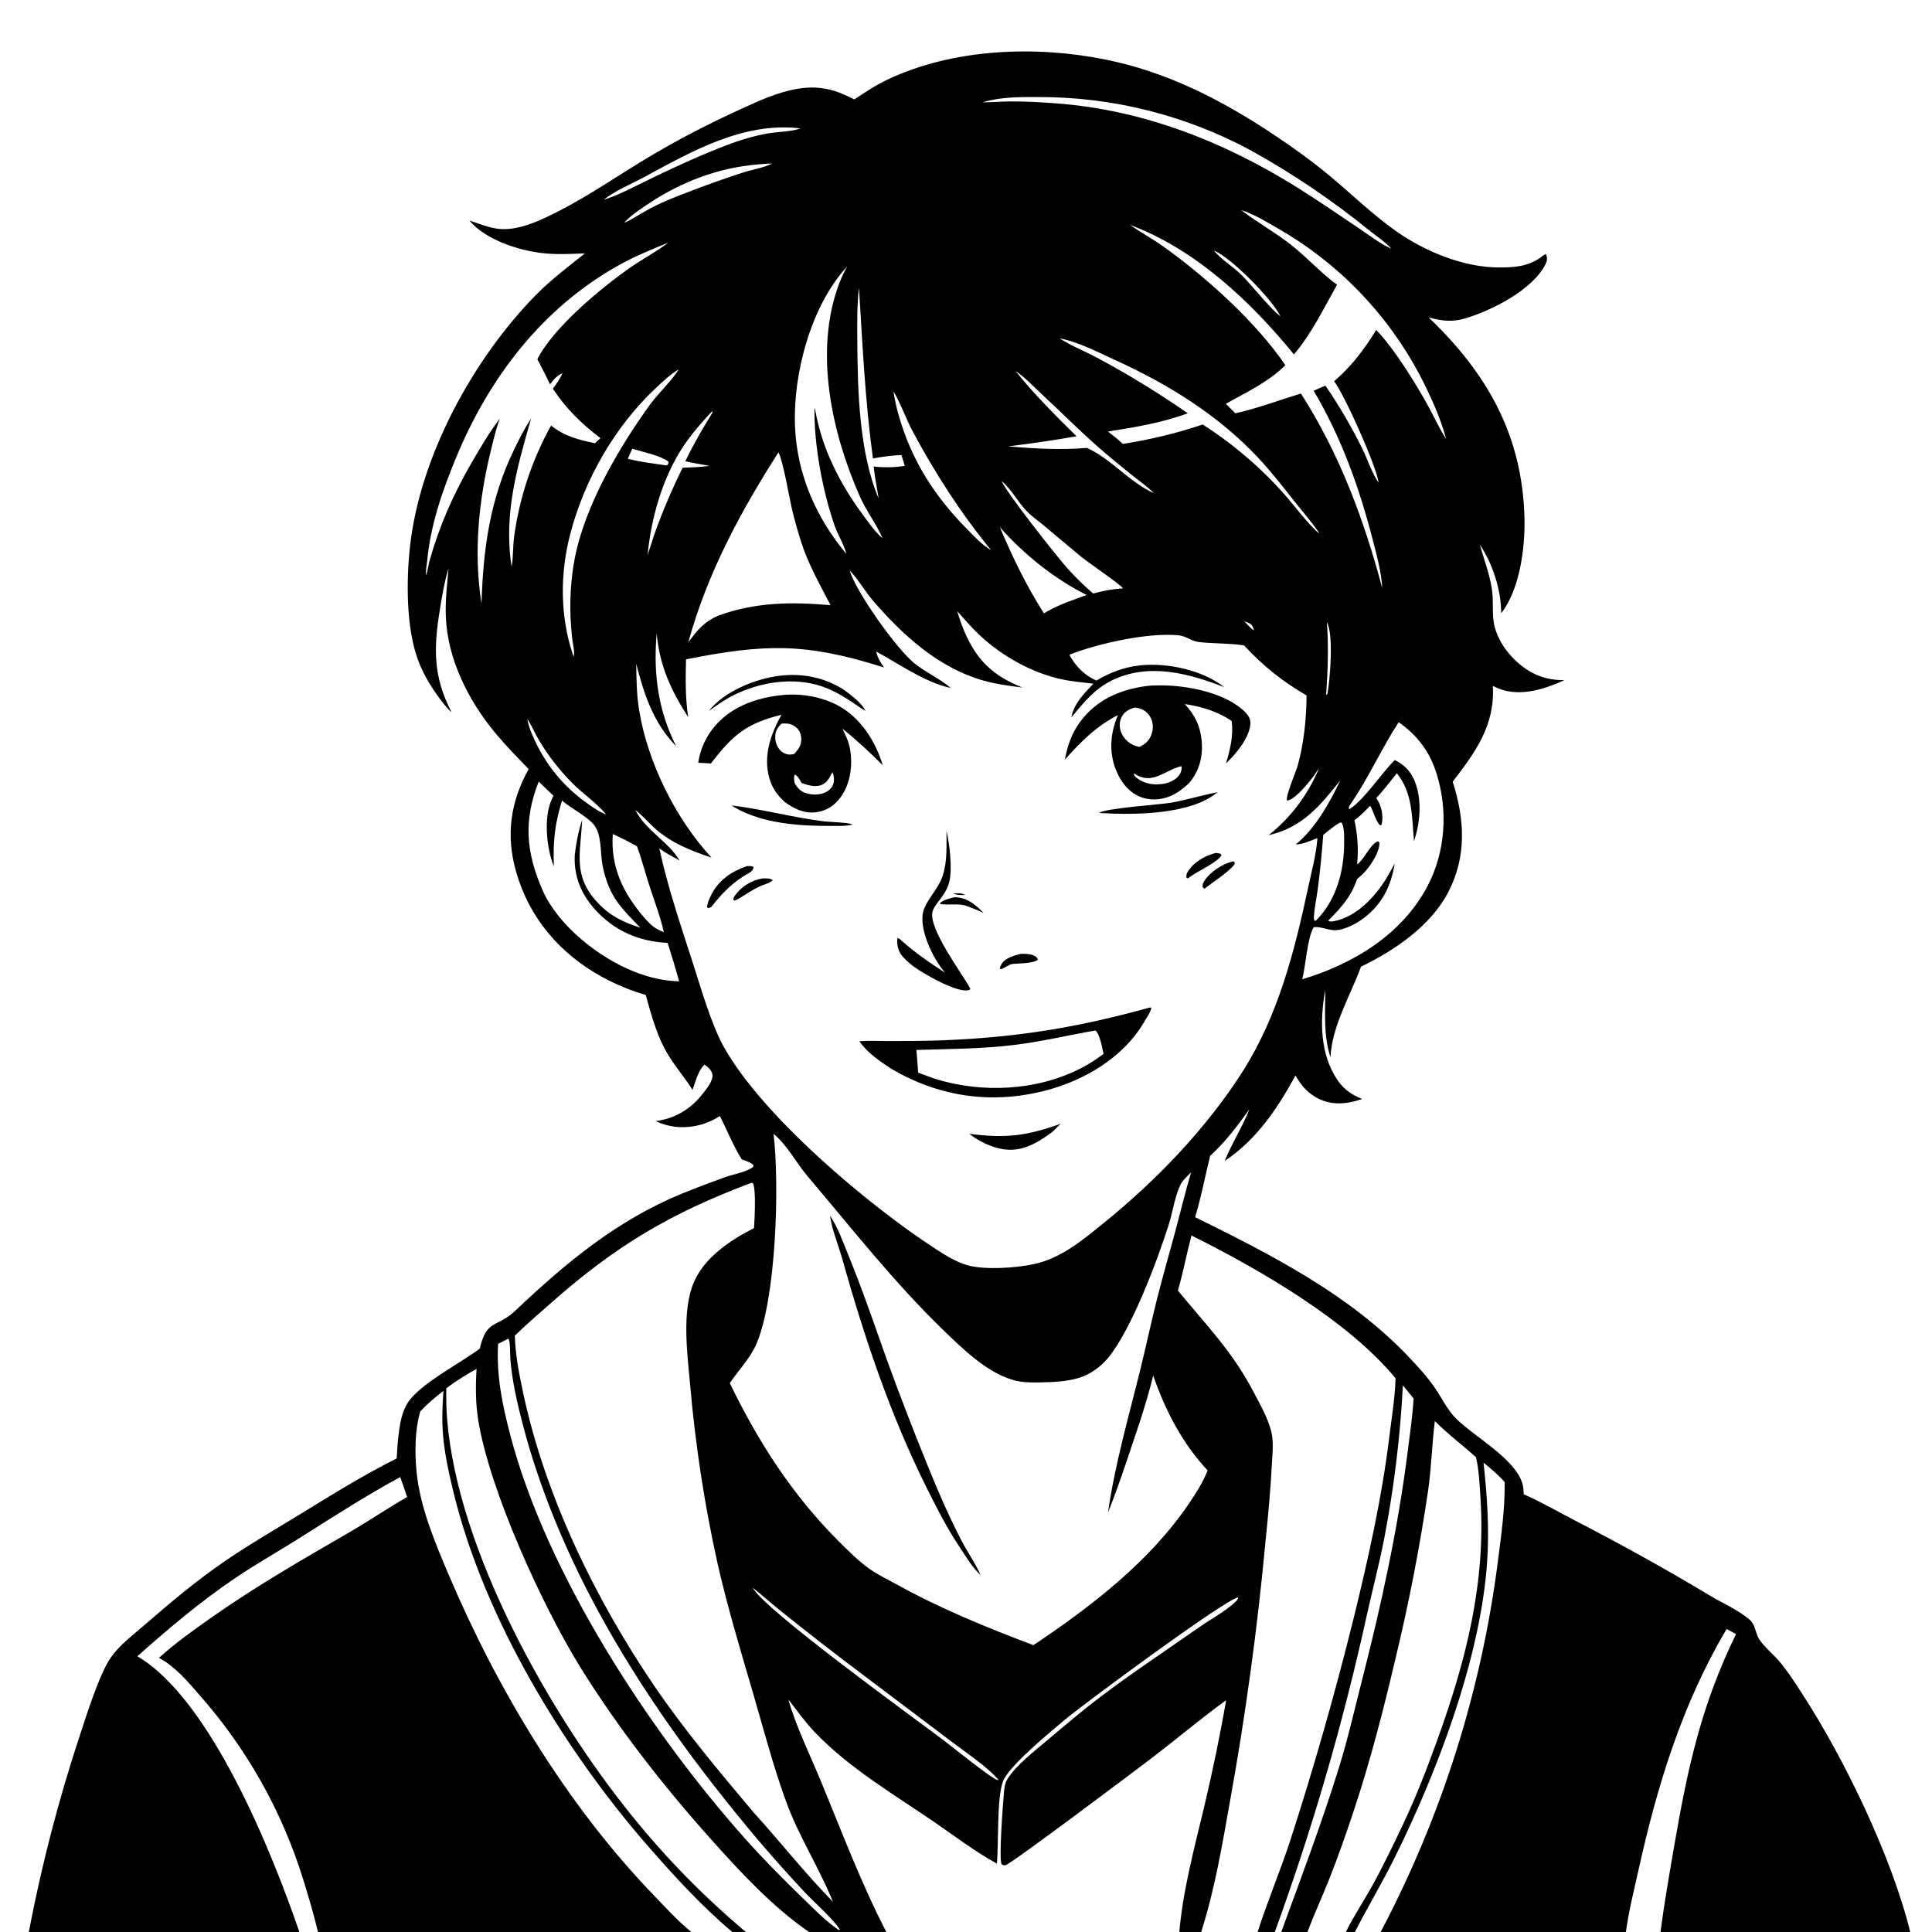 <?xml version="1.0" encoding="utf-8" ?><svg xmlns="http://www.w3.org/2000/svg" xmlns:xlink="http://www.w3.org/1999/xlink" width="1024" height="1024" viewBox="0 0 1024 1024"><path fill="white" d="M0 0L0 1024L1024 1024L1024 0L0 0Z"/><path d="M248.76 116.886C253.594 118.428 258.409 120.449 263.449 121.194C274.394 122.812 287.163 116.51 296.614 111.642C312.616 103.399 327.096 93.341 342.453 84.084C358.357 74.497 375.38 65.701 392.268 57.997C401.852 53.624 411.762 48.982 422.202 47.144C429.028 45.942 435.673 46.123 442.307 48.211C445.961 49.361 449.412 50.996 452.84 52.686C458.585 48.85 464.292 45.055 470.559 42.099C505.17 25.771 548.321 24.062 585.437 31.465C618.554 38.071 647.361 52.89 675.225 71.439C685.466 78.257 695.561 85.522 705.011 93.405C716.59 103.063 727.599 113.797 739.926 122.505C755.241 133.324 775.906 141.828 794.782 141.765C802.584 141.738 809.415 141.297 816.114 136.777C817.036 136.155 818.402 134.712 819.49 134.805C820.181 136.785 820.093 138.136 819.154 140.024C812.374 153.652 790.491 164.659 776.425 168.81C769.535 170.843 763.948 170.04 757.195 168.237C788.145 197.795 806.862 230.581 807.998 274.389C808.406 290.11 805.611 312.248 795.661 325.049C795.668 312.592 791.17 298.909 784.284 288.551L783.882 287.771L783.511 287.002L783.882 287.771L784.284 288.551C786.516 296.341 789.43 304.015 790.712 312.046C791.587 317.527 790.915 322.99 791.512 328.434C792.757 339.784 801.683 350.686 811.382 356.158C817.042 359.35 822.711 360.523 829.198 360.506C818.918 365.136 806.39 369.284 795.182 365.266C793.833 364.782 792.514 364.132 791.218 363.522C792.534 384.139 781.967 398.821 769.952 414.302C776.281 434.167 777.508 453.674 767.651 472.771C758.376 490.738 739.109 503.805 721.367 512.336C715.7 527.781 705.833 544.013 705.198 560.487C701.348 548.376 702.466 537.105 702.405 524.677C699.528 540.556 699.432 558.662 708.967 572.558C712.376 577.525 716.48 580.269 721.982 582.48C714.292 585.174 706.193 586.047 698.638 582.231C693.13 579.449 689.598 575.255 686.616 570.032C677.197 587.426 665.913 604.193 649.123 615.298C652.968 605.877 658.474 597.328 662.224 587.919C655.84 596.709 649.528 605.277 641.404 612.586C638.745 623.436 636.662 634.418 633.442 645.128C673.639 664.931 715.353 686.173 746.585 719.121C751.487 724.293 756.399 729.598 760.439 735.485C764.232 741.012 767.114 747.331 771.943 752.062C781.639 761.564 802.728 773.027 806.815 786.006C807.41 787.893 807.511 790.023 807.602 791.993C816.902 796.068 825.816 801.259 834.835 805.927C859.087 818.479 882.732 831.529 906.134 845.599C912.9 849.667 921.364 853.341 927.306 858.432C928.472 859.43 929.243 860.728 929.812 862.138C930.651 864.217 931.12 866.809 932.323 868.69C934.97 872.827 939.605 876.521 942.857 880.295C947.458 885.635 951.442 891.945 955.277 897.858C977.711 932.452 1002.71 984.226 1012.45 1024L880.087 1024C882.186 1008.12 884.919 992.444 887.658 976.672C894.738 935.917 901.89 903.536 920.124 866.106L915.168 863.381C891.674 902.921 878.338 946.39 868.464 991.035C866.059 1001.91 863.225 1012.96 861.764 1024L731.768 1024C764.119 962.713 785.176 896.103 793.932 827.357C795.691 813.649 797.736 799.38 797.495 785.535C794.172 781.703 790.21 778.418 786.295 775.215C788.236 792.673 789.412 810.399 788.203 827.957C784.691 878.933 761.757 939.226 739.085 984.845C732.501 998.092 724.849 1010.82 718.119 1024L713.334 1024C717.353 1015.79 722.591 1007.99 727.041 999.987C733.11 989.074 738.552 977.69 743.89 966.399C750.787 951.809 756.526 936.843 761.995 921.673C777.047 879.917 787.586 838.692 784.685 794.036C784.22 786.869 783.939 779.401 782.311 772.383C775.103 765.792 767.398 760.187 760.498 753.171C758.988 765.46 758.654 777.829 756.914 790.144C752.451 820.344 746.615 850.325 739.423 879.993C733.082 906.905 726.235 933.538 717.504 959.794C713.405 972.12 709.115 984.461 704.298 996.523C700.623 1005.72 696.474 1014.73 692.961 1024L679.099 1024C689.657 995.131 700.409 966.63 709.557 937.247C714.399 921.698 717.998 905.76 722.03 889.992C732.135 850.475 740.824 810.777 745.982 770.292C747.212 760.642 748.642 750.944 749.247 741.235L743.567 734.279C742.148 761.541 738.838 788.673 733.662 815.477C731.029 828.854 727.591 842.101 724.591 855.402C712.076 912.633 695.731 968.959 675.666 1024L666.562 1024C671.744 1007.78 678.446 992.006 683.764 975.822C696.343 936.953 707.557 897.656 717.385 858.002C725.271 825.852 732.446 793.822 736.447 760.915C737.666 750.89 739.42 740.594 739.67 730.517C714.279 699.699 667.005 672.497 631.506 654.831C628.947 664.531 627.099 674.402 624.311 684.046C639.188 702.084 653.261 716.444 664.278 737.509C668.004 744.634 673.381 753.817 674.347 761.815C674.935 766.684 674.313 771.958 674.067 776.855C673.404 790.065 672.138 803.083 670.814 816.237C666.551 862.379 660.294 908.315 652.059 953.916C647.709 978.314 644.123 1000.24 636.675 1024L625.066 1024C626.996 1001.66 633.077 979.356 638.249 957.59C642.669 938.99 646.625 920.006 649.87 901.16C636.645 910.71 624.215 921.262 611.277 931.164C603.456 937.151 535.975 987.927 533.02 988.555C531.939 988.785 531.724 988.596 530.831 988.065C529.38 984.352 531.614 955.866 532.086 950.257C532.312 947.563 532.648 944.964 534.138 942.639C538.721 935.487 548.674 927.767 555.248 922.232C564.529 914.419 573.815 906.491 583.5 899.184C600.55 886.321 618.438 874.475 635.939 862.231C641.839 858.103 648.928 854.373 654.21 849.559C655.167 848.688 656.175 847.917 656.254 846.603C648.984 847.975 574.354 903.104 564.148 911.708C557.014 917.724 534.382 936.237 531.53 944.32C528.277 953.541 529.346 976.599 528.396 987.745C516.745 981.439 505.566 972.788 494.606 965.316C473.235 950.747 449.573 936.746 431.653 917.882C426.552 912.512 422.427 906.584 417.87 900.788L417.604 900.503L417.87 900.788C421.319 913.653 429.999 931.712 435.221 944.366C446 970.488 456.81 999.094 469.788 1024L428.792 1024C409.245 1010.53 392.033 991.853 376.276 974.202C351.241 946.157 327.552 915.785 307.695 883.837C287.56 851.443 259.63 790.235 253.524 753.02C252.01 743.789 252.052 734.828 252.579 725.535C247.157 728.571 241.46 732.043 236.561 735.863C236.456 741.43 236.552 746.944 237.01 752.495C242.768 822.266 291.39 908.562 334.823 962.261C353.441 985.28 372.772 1004.94 395.309 1024L388.12 1024C371.786 1010.18 357.238 994.299 343.202 978.184C298.462 926.817 256.524 857.532 240.359 790.91C237.912 780.829 235.649 770.697 234.798 760.336C234.161 752.58 234.492 744.964 235.021 737.223C230.626 740.517 226.57 744.055 222.777 748.03C219.842 757.857 219.806 769.726 220.769 779.847C222.564 798.706 230.501 817.44 237.859 834.758C263.593 895.33 300.113 956.196 345.771 1003.74C352.424 1010.67 358.979 1017.9 366.413 1024L168.55 1024C166.246 1014.39 163.394 1004.76 160.45 995.321C149.24 959.567 130.624 926.574 105.814 898.494C99.594 891.319 92.731 883.162 84.24 878.711C92.869 870.896 102.316 864.185 111.816 857.496C135.774 840.626 160.255 826.598 185.561 811.922C195.787 805.991 205.544 799.3 215.813 793.441L212.14 782.871C193.859 792.79 176.439 804.027 158.869 815.133C147.55 822.287 135.861 828.838 124.762 836.346C106.449 848.734 89.295 863.143 72.807 877.853C111.919 900.816 144.504 982.669 158.68 1024L15.262 1024C22.009 988.672 31.059 953.822 42.355 919.675C45.81 909.25 52.797 886.804 58.962 878.192C63.626 871.676 71.1 866.068 77.142 860.816C90.476 849.225 103.991 837.904 118.561 827.873C131.941 818.661 146.211 810.464 160.057 801.964C176.657 791.774 192.81 781.76 210.241 773.011C210.509 768.091 210.816 763.194 211.523 758.312C212.277 753.115 213.289 747.81 216.217 743.345C222.756 733.375 244.009 722.514 254.288 714.811C258.029 698.809 263.219 704.087 273.194 694.637C300.053 669.193 327.007 646.79 361.645 632.546C369.12 629.536 376.653 626.673 384.241 623.959C388.284 622.514 395.324 621.182 398.593 618.909C399.45 618.313 399.181 618.659 399.357 617.564C397.822 615.96 395.2 615.3 393.151 614.518C388.692 607.37 385.371 599.084 381.591 591.525C378.971 593.123 376.408 594.488 373.49 595.472C364.947 598.351 355.697 598.169 347.566 594.179C357.372 592.94 365.613 588.184 371.826 580.489C373.838 577.997 378.291 572.784 377.586 569.396C377.134 567.225 375.188 565.425 373.392 564.285C370.089 567.243 368.572 573.528 367.039 577.638C363.476 571.969 359.116 566.789 355.45 561.176C348.546 550.608 345.618 539.353 342.247 527.362C334.077 524.975 326.194 521.696 318.743 517.583C296.672 505.365 280.525 486.488 273.561 462.114C268.032 442.762 270.495 425.062 280.199 407.598C274.341 401.592 268.458 395.579 263.062 389.149C248.459 371.753 237.186 349.693 236.294 326.643C235.967 318.219 236.974 309.75 237.717 301.37C237.66 301.545 237.599 301.719 237.545 301.895C235.459 308.713 234.289 316.063 233.143 323.099C229.786 343.702 229.533 358.658 239.364 377.526C237.925 376.291 236.725 374.947 235.542 373.471C229.804 366.31 224.719 358.408 221.531 349.763C215.233 332.683 215.317 307.824 217.299 289.743C222.534 242.004 250.585 190.496 283.904 156.481C291.899 148.319 301.128 141.398 310.042 134.28C303.377 134.57 296.571 134.916 289.916 134.394C276.444 133.338 257.782 127.542 248.76 116.886ZM320.041 105.763L319.502 105.998L320.041 105.763C326.376 104.318 340.645 96.702 347.257 93.551C359.673 87.635 372.3 81.838 385.15 76.935C392.294 74.209 399.273 72.128 406.805 70.744C411.564 69.87 420.264 69.766 424.215 68.03C394.042 64.547 367.163 79.951 341.562 93.789C334.657 97.521 326.211 100.998 320.041 105.763ZM657.503 111.095L657.805 111.338L658.171 111.62C666.771 118.146 676.244 123.38 684.751 130.13C692.706 136.441 700.959 145.433 708.655 150.908C701.558 163.554 695.224 176.709 685.831 187.857C662.927 159.773 633.402 131.955 598.861 119.179C604.666 123.203 610.884 126.565 616.636 130.674C639.208 146.799 665.596 170.559 681.285 193.544C671.787 202.861 661.079 207.587 649.735 214.022L654.778 219.071C666.705 216.371 677.874 212.126 689.522 208.573C710.035 240.607 722.863 275.204 732.638 311.747C732.172 303.226 729.704 294.332 727.576 286.078C720.419 258.321 710.936 231.853 696.272 207.105C698.343 206.187 700.403 205.19 702.553 204.471C709.816 215.09 716.32 226.208 722.016 237.744C724.891 243.535 727.059 250.65 730.732 255.917L730.947 256.498L730.732 255.917C729.459 246.791 712.875 209.803 707.124 202.068C716.541 193.91 722.893 185.417 729.416 174.916C738.568 184.14 750.527 203.48 757.029 215.317C760.179 221.051 762.899 227.242 766.508 232.683C763.35 220.991 757.908 209.145 752.302 198.413C735.037 165.955 708.914 139.065 676.97 120.867C670.84 117.355 664.576 113.455 657.805 111.338L657.503 111.095ZM330.794 118.171L330.511 118.414L330.794 118.171C335.74 115.953 340.383 112.679 345.22 110.164C352.007 106.634 359.014 103.951 366.154 101.258C375.257 97.745 384.453 94.479 393.734 91.466C398.658 89.892 404.756 88.951 409.317 86.667C406.869 86.693 404.397 86.937 401.956 87.132C380.341 88.864 360.285 96.649 342.413 108.83C338.409 111.56 333.946 114.469 330.794 118.171ZM521.467 54.043L520.987 54.237C525.8 54.234 530.615 53.792 535.437 53.759C543.63 53.703 551.906 54.19 560.074 54.807C606.203 58.293 648.995 75.214 687.973 99.623C699.088 106.584 709.899 114.075 720.801 121.366C725.952 124.811 731.405 129.09 737.045 131.659C737.183 131.721 737.322 131.78 737.461 131.84L738.483 132.516L738.997 132.886L738.483 132.516L737.461 131.84C734.375 128.304 729.6 125.211 725.916 122.264C706.098 106.147 684.885 91.825 662.528 79.468C628.01 60.951 589.426 51.318 550.255 51.438C540.841 51.411 530.537 51.346 521.467 54.043ZM642.503 132.107L643.246 132.336L643.399 132.753C647.249 137.65 653.422 141.118 657.874 145.58C664.172 151.891 672.474 162.79 678.719 167.733L679.062 168.129L679.728 169.222L679.997 169.411L679.728 169.222L679.062 168.129L678.719 167.733C674.403 158.769 652.866 136.758 643.399 132.753L643.246 132.336L642.503 132.107ZM561.003 179.066L561.551 179.315C568.041 183.479 575.581 186.373 582.387 190.09C598.649 198.841 614.4 208.513 629.561 219.057C615.865 224.112 601.579 226.448 587.222 228.734C589.936 230.827 592.684 232.856 595.102 235.294C609.719 232.977 623.438 229.731 637.457 224.992C653.532 235.267 668.104 247.722 680.757 262C685.452 267.277 694.303 279.058 699.263 282.744L699.589 283.096L700.109 283.696L701.024 284.972L701.679 285.698L702.077 286.151L702.676 286.973L702.077 286.151L701.679 285.698L701.024 284.972C700.797 284.529 700.409 284.096 700.109 283.696L699.589 283.096L699.263 282.744C698.815 281.952 698.9 282.047 698.487 281.462C694.455 275.748 689.785 270.428 685.454 264.936C679.459 257.334 673.438 249.634 666.809 242.565C645.662 220.014 619.282 203.709 591.328 190.95C582.221 186.794 571.446 181.166 561.551 179.315L561.003 179.066ZM360 195.5L359.666 195.809C355.295 198.375 351.191 202.336 347.486 205.804C325.824 226.075 309.695 254.366 302.237 283.046C296.84 303.801 296.763 326.026 303.484 346.515L304.063 348.026C304.752 345.677 303.608 341.214 303.31 338.709C301.644 324.712 301.932 309.888 304.611 296.05C310.068 267.859 327.874 237.526 344.522 214.426C348.179 209.352 357.265 200.344 359.666 195.809L360 195.5L360.498 195.002L360 195.5ZM538.076 196.502L538.334 196.709C546.995 207.795 560.358 221.203 570.57 231.234C558.562 233.342 546.5 235.124 534.396 236.578C548.436 237.802 562.011 238.586 576.094 237.393C589.062 243.221 598.495 255.538 611.509 261.358C611.811 261.57 612.146 261.861 612.485 262.003L612.997 262.451L612.485 262.003L611.509 261.358C608.359 257.983 604.181 255.205 600.577 252.315C594.084 247.107 587.564 241.818 581.336 236.293C571.263 227.359 561.657 217.741 551.783 208.572C547.526 204.618 543.167 199.923 538.334 196.709L538.076 196.502ZM298.162 197.757C295.194 199.084 293.46 201.16 291.527 203.706C289.443 199.19 287.037 194.819 284.801 190.377C293.479 173.31 319.39 151.86 335.177 141.056C341.43 136.776 348.31 133.2 354.274 128.546C345.725 132.113 337.041 135.564 328.915 140.041C287.783 162.705 259.346 199.876 241.647 242.77C234.362 260.427 228.165 278.323 226.389 297.451C226.182 299.683 225.47 302.825 225.915 304.99C226.663 302.291 227.01 299.533 227.773 296.839C233.021 278.319 240.354 261.882 249.953 245.238C254.661 237.213 259.248 229.267 264.923 221.874C262.895 227.237 261.633 232.848 260.26 238.406C253.746 264.763 250.878 292.955 255.217 319.928C256.071 290.977 259.688 264.57 272.503 238.228C275.181 232.723 278.049 226.963 281.478 221.895C273.971 247.965 266.797 272.92 271.186 300.388L271.292 299.698C272.049 294.586 271.833 289.408 272.519 284.3C275.348 263.671 281.981 243.746 292.08 225.537C298.983 231.125 306.767 233.174 315.337 234.914L318.272 232.221C308.233 224.655 299.986 216.557 293.039 206.013C294.921 203.513 296.904 200.62 298.162 197.757L298.396 197.565L298.162 197.757ZM530.003 253.584L530.816 254.243L530.918 254.927C532.618 260.136 560.161 294.965 565.697 301.173C569.994 305.993 574.535 310.375 579.422 314.588C584.21 313.268 588.904 312.305 593.865 311.948C594.26 311.99 594.797 311.865 595.195 311.816C593.951 309.817 576.794 298.155 573.247 295.254C566.565 289.786 560.018 284.152 553.386 278.624C550.288 276.04 546.696 273.606 543.941 270.674C539.299 265.733 536.07 259.43 530.918 254.927L530.816 254.243L530.003 253.584ZM431.696 216.219C432.035 217.093 431.984 216.819 432.117 217.557C435.88 238.332 445.217 256.496 457.692 273.34C460.729 277.44 463.828 281.949 467.743 285.252L467.991 285.498L467.743 285.252C467.689 285.124 467.636 284.995 467.58 284.867C464.329 277.452 459.184 270.893 455.859 263.401C440.767 229.388 431.237 185.942 444.85 150.11C446.024 147.048 447.423 144.076 449.034 141.22C429.752 162.084 420.274 198.107 421.364 225.899C422.356 251.205 432.459 274.353 448.658 293.653L448.886 293.998L448.658 293.653C447.19 288.309 443.994 283.373 442.183 278.108C435.904 259.858 431.364 235.371 431.696 216.219ZM473.575 207.499C474.201 211.712 475.105 215.878 476.281 219.971C483.058 243.849 495.187 262.894 512.6 280.471C516.406 284.313 520.587 288.95 525.305 291.589L525.497 291.88L525.305 291.589C509.205 271.966 495.843 251.14 483.808 228.776C480.321 222.297 477.565 214.286 474.081 208.344L473.575 207.499ZM450.094 302.002L450.305 302.305C453.875 314.061 475.069 343.708 484.469 351.409C490.431 356.293 498.425 359.832 503.926 364.666C489.95 361.576 476.792 351.976 464.309 345.307L464.119 345.091L464.309 345.307C465.209 348.565 466.546 351.115 468.582 353.799C427.081 340.581 405.557 341.179 363.605 349.454C363.36 359.525 363.19 370.152 364.775 380.119C355.577 365.857 349.584 352.838 348.061 335.705C346.214 356.907 348.722 376.408 358.406 395.559C346.384 383.238 341.36 368.129 337.217 351.831C337.323 360.11 337.418 368.322 338.771 376.516C343.368 404.36 358.056 433.865 377.132 454.569C366.236 450.879 355.905 446.896 347.205 439.135C343.698 436.006 340.44 432.14 336.735 429.303L336.511 429.058L336.735 429.303C342.264 440.19 354.172 445.987 360.222 456.085C356.56 454.081 352.859 452.147 349.47 449.696C353.825 470.066 360.939 490.91 367.337 510.744C371.685 524.223 377.025 543.149 383.854 555.26C404.547 591.958 460.677 639.152 496.034 662.046C501.121 665.34 506.722 668.855 512.59 670.555C521.795 673.22 538.413 672.062 547.918 670.022C562.335 666.927 573.641 657.413 584.83 648.364C612.819 625.727 639.26 598.295 658.663 567.852C677.376 538.491 686.127 504.289 693.304 470.588C695.125 462.041 697.64 452.974 698.259 444.249C694.737 445.525 690.514 447.536 686.756 447.576C697.02 439.338 704.825 425.353 710.399 413.597C699.463 427.344 690.27 438.513 672.414 442.688C684.458 432.997 693.074 421.398 699.136 407.183C697.345 409.842 695.484 412.481 693.417 414.933C691.202 417.561 685.679 424.021 682.15 424.314C681.225 422.104 686.896 409.014 687.757 405.95C691.118 393.997 692.398 381.015 692.505 368.606C679.353 360.915 669.732 353.187 659.35 342.062C651.252 340.822 643.27 341.224 635.252 340.27C631.653 339.842 628.617 337.144 624.914 336.751C608.921 335.056 581.803 341.057 566.779 347.039C569.94 353.041 574.884 357.957 581.085 360.726C588.347 356.46 595.526 353.656 603.946 352.697C618.379 351.053 637.363 355.103 648.912 364.212C630.336 357.017 610.022 351.42 590.818 359.927C580.726 364.398 574.747 371.923 567.859 380.206C569.142 372.887 574.661 367.516 579.539 362.361C573.925 361.705 568.279 361.242 562.746 360.047C546.764 356.596 531.01 347.693 519.118 336.556C514.93 332.633 511.22 328.17 507.346 323.938C508.453 327.598 509.654 331.205 511.162 334.723C517.794 350.198 526.539 358.269 541.91 364.407C534.766 363.512 527.63 362.576 520.696 360.561C497.168 353.728 478.481 336.62 462.785 318.459C458.537 313.544 455.265 307.623 450.868 302.9L450.305 302.305L450.094 302.002ZM279.472 381.014C280.082 384.784 281.689 388.652 283.284 392.106C289.664 405.918 298.74 416.836 311.096 425.687C314.19 427.904 317.641 430.382 321.235 431.69L321.497 431.924L321.235 431.69C316.714 425.971 308.631 420.459 303.27 415.005C296.413 408.106 290.44 400.381 285.489 392.009C283.546 388.699 282.039 385.101 280.012 381.863L279.472 381.014ZM455.268 152.44C454.173 161.995 454.336 171.694 454.395 181.296C454.556 207.168 455.43 240.215 465.715 264.187C464.777 258.569 463.668 252.926 463.057 247.263C468.408 247.891 474.226 247.79 479.551 246.934L477.783 241.163C472.655 241.396 467.71 242.066 462.667 242.986C458.498 211.983 457.215 183.447 455.268 152.44ZM377.383 218.009C371.567 224.282 365.9 230.739 361.268 237.958C350.963 254.017 345.022 275.108 343.257 294.131C344.367 290.787 345.457 287.436 346.527 284.078C350.86 271.649 355.978 259.748 361.783 247.93C366.574 247.715 371.399 247.62 376.147 246.912C371.85 246.132 367.483 245.475 363.235 244.468C367.512 235.523 372.476 227.012 377.69 218.584L377.383 218.009ZM335.126 237.854C334.314 239.61 333.468 241.356 332.774 243.163C339.515 244.885 346.56 245.702 353.442 246.696C354.22 245.775 354.315 245.999 354.27 244.69C350.302 241.48 340.192 239.411 335.126 237.854ZM412.586 239.786C392.366 271.404 374.787 304.064 364.81 340.446C369.658 333.971 373.174 329.516 380.872 326.25C400.701 319.047 419.48 319.018 440.193 320.733C434.446 309.566 428.227 298.792 424.463 286.728C422.667 281.025 421.069 275.261 419.672 269.447C418.242 263.326 415.013 244.003 412.586 239.786ZM529.949 279.421C536.556 295.151 544.113 310.679 553.284 325.083C558.494 322 563.676 319.763 569.378 317.762L575.941 315.357C558.689 306.704 542.728 293.849 529.949 279.421ZM449.712 301.25L450.112 301.25L449.712 301.25ZM732.589 310.75L733.002 310.75L732.589 310.75ZM659.563 329.351C661.133 330.915 662.815 333.018 664.687 334.17C664.194 332.652 663.865 331.267 662.366 330.437C661.519 329.967 660.479 329.667 659.563 329.351ZM703.262 329.728C704.252 342.474 703.776 355.523 702.877 368.266L703.556 367.898C704.895 360.664 707.012 336.312 703.262 329.728ZM741.327 382.776C732.077 396.973 725.292 412.524 715.631 426.471C715.203 427.088 714.978 427.723 714.774 428.437L715.406 428.802C723.487 423.407 731.809 410.251 739.264 402.842C744.963 405.672 748.462 409.67 750.48 415.792C753.637 425.366 752.633 436.396 749.446 445.814C748.289 433.042 748.852 420.336 740.356 409.84C736.8 414.265 733.347 418.864 729.436 422.982C731.985 426.403 733.182 431.612 732.528 435.88C732.411 436.644 732.314 436.794 732.054 437.419C731.016 437.272 731.445 437.506 730.71 436.514C728.662 433.749 727.962 430.073 726.225 427.08C723.566 429.749 720.967 432.551 717.88 434.732C719.619 442.865 720.055 449.885 719.309 458.176C719.447 458.071 719.586 457.967 719.722 457.86C723.267 455.069 726.48 447.112 730.394 445.909L731.072 446.463C731.491 450.975 727.073 457.73 724.208 461.181C722.726 462.967 721.114 464.405 719.318 465.855C716.13 475.281 710.899 481.04 703.953 487.956C705.164 488.697 706.146 488.404 707.521 488.129C719.136 485.804 729.081 475.019 734.918 465.346C736.44 462.825 737.838 460.216 739.249 457.632C737.204 469.948 732.395 479.676 722.075 487.15C718.021 490.086 711.165 493.649 706.026 492.937C703.003 492.518 699.29 491.037 696.289 491.432C692.8 497.333 692.118 511.72 690.21 519.049C717.279 510.887 742.882 495.48 756.489 469.877C766.179 451.645 767.53 429.72 761.45 410.13C757.852 398.54 751.216 389.632 741.327 382.776ZM285.53 414.26C277.451 434.785 278.718 451.38 287.4 471.464C295.639 490.523 317.525 507.741 336.511 515.146C343.967 518.054 351.965 519.974 359.986 520.121C358.061 513.292 356.013 506.497 353.842 499.741C338.776 499.043 325.64 493.407 315.455 482.136C307.974 473.858 304.026 464.236 304.646 453.041C304.649 452.987 304.655 452.934 304.66 452.881C305.416 446.542 306.561 440.638 308.535 434.569C307.807 452.173 303.28 463.93 316.768 478.424C323.316 485.46 330.386 488.834 339.412 491.702C334.125 486.205 328.335 480.737 324.643 473.981C322.015 469.172 320.247 463.514 319.269 458.135C318.08 451.6 319.034 442.408 314.708 437.027C311.49 433.026 302.358 428.127 297.873 424.34C293.942 437.158 293.119 445.859 293.551 459.207C289.701 449.603 288.081 433.747 292.258 424.047C292.6 423.265 292.961 422.492 293.342 421.729C290.749 419.232 288.088 416.79 285.53 414.26ZM710.313 435.935C706.937 437.832 704.351 440.155 701.339 442.523C700.642 452.044 699.687 461.545 698.477 471.015C697.891 475.663 696.783 480.448 696.45 485.086C696.368 486.223 696.26 487.142 696.812 488.179L697.733 487.674C708.176 477.179 712.382 461.758 712.418 447.233C712.426 444.084 712.651 438.877 711.178 436.094L710.313 435.935ZM324.802 442.039C323.506 459.616 330.415 473.698 341.837 486.788C344.84 490.229 347.46 492.509 351.85 494.019C349.99 485.654 346.763 477.436 344.134 469.277C341.911 462.384 340.115 455.356 337.623 448.552C333.421 446.175 329.177 444.067 324.802 442.039ZM409.999 600.961C413.214 628.136 411.401 688.157 400.857 712.429C397.49 720.179 391.446 726.152 386.819 733.087C401.76 764.058 420.04 792.479 444.492 816.861C449.554 821.909 454.876 827.273 460.703 831.424C465.222 834.644 470.515 837.149 475.369 839.837C498.576 852.688 522.931 862.596 547.725 871.976C578.254 851.557 609.173 827.805 630.034 797.133C633.782 791.623 637.642 785.6 640.065 779.363C626.594 764.936 617.625 747.555 611.218 729.026C609.353 736.831 606.994 744.556 604.591 752.211C599.007 768.751 593.78 785.388 587.274 801.602C590.967 775.747 598.376 750.47 604.577 725.137C607.577 712.886 610.199 700.548 613.284 688.318C616.47 675.69 620.122 663.216 623.467 650.636C626.062 640.872 628.414 631.02 631.32 621.344C629.648 623.098 627.251 625.134 626.071 627.232C622.917 632.836 621.45 642.871 619.398 649.296C613.272 668.479 599.858 704.238 587.536 719.446C584.598 723.04 580.979 726.019 576.888 728.213C569.028 732.398 558.897 732.549 550.143 732.73C545.787 732.821 541.378 732.644 537.157 731.474C523.214 727.609 510.217 714.897 499.991 705C473.906 679.754 451.427 650.999 427.981 623.368C421.975 616.29 417.162 606.776 409.999 600.961ZM398.245 626.94C355.248 643.093 326.257 660.28 291.752 690.873C285.412 696.493 278.876 702.025 272.849 707.977C273.222 718.476 275.219 728.702 277.424 738.944C289.106 793.212 315.677 847.869 346.786 893.559C362.76 917.019 380.985 938.691 399.224 960.394C413.473 976.046 426.632 992.882 441.464 1007.98C434.152 989.875 423.38 973.328 416.657 954.891C409.887 936.33 404.875 917.081 399.338 898.121C392.632 875.162 385.758 852.446 380.414 829.109C373.394 797.53 368.487 765.519 365.726 733.287C364.256 717.313 361.358 695.043 367.607 679.974C373.188 666.518 387.174 657.242 399.642 650.92C399.904 646.761 400.901 630.058 398.983 627L398.245 626.94ZM269.445 709.512L264.002 712.259C263.02 729.16 266.254 744.554 270.496 760.748C289.763 834.311 344.35 917.715 394.576 974.144C404.315 985.085 414.492 995.366 425.002 1005.56C430.549 1010.93 436.063 1016.7 442.288 1021.3L444.544 1022.97L445.107 1022.77C442.829 1018.28 430.63 1007.31 426.495 1002.89C417.988 993.811 409.703 984.532 401.647 975.054C369.389 936.729 340.066 896.627 316.243 852.464C299.881 822.131 286.009 789.046 277.267 755.672C274.188 743.919 271.512 732.521 270.497 720.384C270.322 718.29 270.575 710.861 269.445 709.512ZM398.888 841.478C405.379 853.432 483.736 910.005 500.111 922.351C504.654 925.776 524.95 942.258 528.474 943.367C528.763 943.458 529.063 943.509 529.358 943.581C524.034 936.941 511.878 928.835 504.874 923.499L457.708 887.926C442.933 876.829 428.335 865.498 413.919 853.939C408.838 849.869 403.996 845.503 398.888 841.478Z"/><path d="M248.76 116.886L248.502 116.624L248.76 116.886Z"/><path d="M375.734 376.771C383.937 366.335 400.432 359.764 413.262 358.159C426.207 356.539 439.665 359.552 450.04 367.629C452.854 369.82 457.206 373.512 458.774 376.739C456.368 375.543 454.072 373.749 451.825 372.263C444.808 367.623 438.033 363.826 429.664 362.185C414.992 359.309 399.06 362.706 386.114 369.901C382.43 371.949 379.223 374.449 375.734 376.771Z"/><path d="M564.404 402.612C565.745 395.25 568.14 388.353 572.684 382.321C581.307 370.877 593.353 365.629 607.247 363.665C609.969 363.273 612.896 363.252 615.644 363.26C629.466 363.3 650.249 367.261 660.23 377.735C661.772 379.354 662.861 381.294 662.73 383.584C662.305 391.021 655.027 399.721 649.815 404.587C652.052 396.883 653.79 390.233 652.831 382.174C645.47 377.029 636.766 374.479 627.962 373.172C633.381 378.976 636.307 385.117 636.942 393.058C637.603 401.335 635.594 408.79 630.141 415.168C627.199 417.911 624.041 420.357 620.313 421.94C615.101 424.154 609.064 424.404 603.834 422.11C597.73 419.432 593.793 413.961 591.42 407.924C587.637 398.298 588.53 388.366 592.557 379.001C581.198 384.734 572.76 393.203 564.404 402.612ZM601.259 375.039C598.183 376.066 595.835 377.213 594.364 380.273C593.165 382.765 593.227 385.642 594.25 388.183C595.555 391.425 598.15 393.904 601.386 395.181C602.214 395.507 603.033 395.699 603.902 395.878C606.875 394.492 608.997 392.672 610.207 389.547C611.303 386.719 611.326 383.523 610.052 380.745C608.935 378.284 606.837 376.404 604.27 375.561C603.265 375.234 602.307 375.114 601.259 375.039ZM626.028 406.102C617.37 408.242 611.049 415.987 601.985 410.527C601.638 410.317 601.294 410.104 600.952 409.886C600.867 410.83 601.489 411.247 602.03 411.99C606.058 415.173 610.551 416.192 615.672 415.571C619.128 415.152 622.827 413.759 624.976 410.896C625.993 409.539 626.22 408.221 626.362 406.574L626.028 406.102Z"/><path d="M648.912 364.212L649.683 364.68L648.912 364.212Z"/><path d="M503.926 364.666L504.498 364.913L503.926 364.666Z"/><path d="M649.683 364.68L649.968 364.906L649.683 364.68Z"/><path d="M370.076 404.28C371.121 396.982 374.265 390.145 379.127 384.601C388.564 373.68 402.867 369.237 416.829 368.214C425.896 367.676 435.718 369.505 443.786 373.74C456.052 380.178 463.963 392.711 467.893 405.6C460.993 398.734 454.086 392.3 446.489 386.206C448.216 389.713 449.724 392.803 450.463 396.683C452.085 405.192 450.838 415.111 445.761 422.276C442.633 426.691 438.196 429.74 432.782 430.481C426.268 431.372 420.783 428.687 415.723 424.906C411.999 421.409 409.308 417.7 407.839 412.737C404.357 400.976 408.413 389.149 414.199 378.847C395.604 383.37 388.243 389.695 376.829 404.634L370.076 404.28ZM414.263 383.538C412.198 385.479 410.99 387.336 410.911 390.251C410.837 393.001 411.645 395.755 413.612 397.741C414.967 399.109 416.967 400.035 418.914 399.922C419.662 399.879 420.289 399.799 420.997 399.583C423.183 397.167 424.813 394.938 424.706 391.541C424.632 389.222 423.803 387.079 422.005 385.559C419.664 383.578 417.474 383.303 414.511 383.522L414.263 383.538ZM441.211 409.265C439.557 412.328 438.356 415.112 434.794 416.264C431.719 417.259 427.815 416.071 424.893 415.012C423.968 413.555 422.934 411.294 421.337 410.547C420.627 411.562 420.885 413.256 421.082 414.451C421.12 414.683 421.174 414.911 421.22 415.141C422.986 418.133 424.599 419.767 428.055 420.64C431.528 421.517 435.756 421.29 438.794 419.22C440.598 417.99 441.734 416.284 441.976 414.098C442.153 412.497 441.874 410.724 441.211 409.265Z"/><path d="M375.412 377.086L375.734 376.771L375.412 377.086Z"/><path d="M458.774 376.739L459.066 377.076L458.774 376.739Z"/><path d="M239.364 377.526L239.766 378.053L239.364 377.526Z"/><path d="M374.834 377.646L375.412 377.086L374.834 377.646Z"/><path d="M459.066 377.076L459.422 377.427L459.066 377.076Z"/><path d="M374.338 378.098L374.834 377.646L374.338 378.098Z"/><path d="M373.828 378.606L374.338 378.098L373.828 378.606Z"/><path d="M373.342 379.107L373.828 378.606L373.342 379.107Z"/><path d="M373.002 379.458L373.342 379.107L373.002 379.458Z"/><path d="M567.611 380.498L567.859 380.206L567.611 380.498Z"/><path d="M645.236 419.91L645.497 419.621L645.236 419.91Z"/><path d="M582.686 430.894C584.4 428.509 615.453 426.369 620.472 425.492C628.69 424.055 636.613 421.582 644.754 420L645.236 419.91C631.092 431.962 600.616 432.001 582.686 430.894Z"/><path d="M387.813 426.892L387.502 426.624L387.813 426.892Z"/><path d="M387.813 426.892C404.151 428.892 420.244 433.279 436.651 435.33C439.162 435.644 450.334 435.935 451.798 437.034C448.365 437.981 444.274 437.729 440.715 437.754C424.018 437.869 404.17 436.552 389.436 427.981C388.873 427.651 388.331 427.288 387.813 426.892Z"/><path d="M500.937 515.579C494.644 508.423 485.834 490.954 489.941 481.356C492.611 475.114 497.695 470.456 499.781 463.761C502.143 456.182 501.607 448.198 501.673 440.365C503.316 447.497 504.836 460.288 503.155 467.431C502.585 469.853 501.303 472.25 499.945 474.324C498.293 476.847 494.973 480.385 494.253 483.237C492.01 492.117 509.773 515.806 514.302 523.941L513.98 524.599C513.366 524.83 513.361 524.869 512.594 524.944C505.96 525.595 489.143 515.961 483.734 511.893C481.48 510.084 479.016 508.001 477.384 505.594C475.886 503.386 475.184 499.789 475.711 497.17C476.783 497.577 476.493 497.346 477.247 498.027C484.699 504.756 492.544 510.119 500.937 515.579Z"/><path d="M686.503 447.875L686.756 447.576L686.503 447.875Z"/><path d="M630.765 464.757L629.633 465.568L628.874 465.247C628.706 463.931 628.799 463.298 629.489 462.137C632.585 456.931 638.682 453.546 644.376 452.064C645.235 452.127 646.074 452.329 646.919 452.493L647.425 453.287C645.589 456.864 635.003 461.659 631.264 464.386L630.765 464.757Z"/><path d="M638.379 471.085L637.464 470.289C637.331 468.969 637.448 468.372 638.141 467.221C641.145 462.234 648.023 457.754 653.595 456.548L654.371 456.978L654.334 458.093C651.115 462.346 642.885 467.464 638.379 471.085Z"/><path d="M377.02 480.695C376.383 481.055 375.915 481.164 375.21 481.327L374.757 480.747C374.942 478.515 375.919 476.473 376.892 474.48C380.775 466.52 387.702 461.87 395.861 459.07C397.29 459.043 398.122 458.771 399.35 459.582C399.38 462.07 395.702 463.31 393.794 464.57C386.889 469.13 382.11 474.21 377.02 480.695Z"/><path d="M391.739 476.194C390.834 476.739 390.059 477.073 389.047 477.372L388.643 476.611C388.846 475.862 389.085 475.244 389.547 474.611C392.999 469.892 398.127 466.672 403.878 465.613C405.719 465.506 408.095 465.393 409.596 466.496C408.11 468.135 404.354 468.933 402.238 469.988C398.627 471.788 395.176 474.081 391.739 476.194Z"/><path d="M511.569 474.307L511.274 474.338C508.98 474.596 507.133 474.172 504.925 473.654C507.387 473.4 509.303 473.151 511.569 474.307Z"/><path d="M512.623 480.269C507.622 478.499 503.083 479.998 498.125 479.086L498.488 478.408C500.715 476.694 503.206 476.232 505.877 475.559C512.563 475.584 516.866 479.389 521.317 483.871C518.466 482.529 515.566 481.392 512.623 480.269Z"/><path d="M536.612 510.911C534.271 511.382 532.633 513.089 530.324 513.732L529.906 513.191C530.176 512.309 530.462 511.59 530.951 510.796C532.888 507.652 537.63 506.454 540.992 505.572C543.116 505.527 545.844 505.501 547.817 506.386C548.955 506.897 549.576 507.313 550.093 508.475C550.001 508.59 549.925 508.721 549.817 508.822C547.838 510.663 539.436 510.617 536.612 510.911Z"/><path d="M455.466 551.915C460.428 551.467 465.558 551.772 470.542 551.772C480.339 551.771 490.196 551.758 499.985 551.368C539.433 549.796 571.245 544.564 609.305 534.043C609.597 533.96 609.912 534.049 610.214 534.07C609.942 536.415 607.657 539.539 606.44 541.634C595.471 560.508 574.647 572.738 554.015 578.052C525.441 585.412 497.863 581.38 472.495 566.536C466.19 562.45 459.888 558.097 455.466 551.915ZM580.557 546.174C566.462 548.625 552.6 551.969 538.371 553.745C520.78 555.939 503.384 555.964 485.722 556.495C486.037 560.504 486.423 564.521 486.646 568.535L495.125 571.652C520.267 579.578 549.454 578.309 573.119 566.081C577.263 563.924 581.212 561.412 584.921 558.574C584.307 555.842 582.88 547.751 580.557 546.174Z"/><path d="M513.775 600.928C532.894 603.448 543.902 602.14 562.145 595.621L557.733 600.001C549.944 605.687 541.695 610.753 531.602 609.093C525.561 608.099 518.441 604.858 513.775 600.928Z"/><path d="M513.775 600.928L513.503 600.625L513.775 600.928Z"/><path d="M439.923 644.321L439.624 644.003L439.923 644.321Z"/><path d="M439.923 644.321C444.108 650.49 446.892 658.502 449.707 665.389C457.207 683.743 463.517 702.303 470.149 720.964C477.089 740.026 484.394 758.953 492.059 777.735C497.281 790.738 503.14 804.076 509.599 816.522C512.729 822.555 516.941 828.57 519.695 834.688C515.636 831.286 511.954 824.94 508.978 820.525C502.174 810.429 496.63 799.535 491.2 788.656C471.592 749.377 457.988 708.395 446.124 666.254C444.118 659.129 440.916 651.63 439.923 644.321Z"/><path d="M519.695 834.688L520.061 835.162L519.695 834.688Z"/><path d="M520.061 835.162L520.724 836.255L520.061 835.162Z"/><path d="M520.724 836.255L521.086 836.601L520.724 836.255Z"/><path d="M521.086 836.601L521.389 836.997L521.086 836.601Z"/></svg>